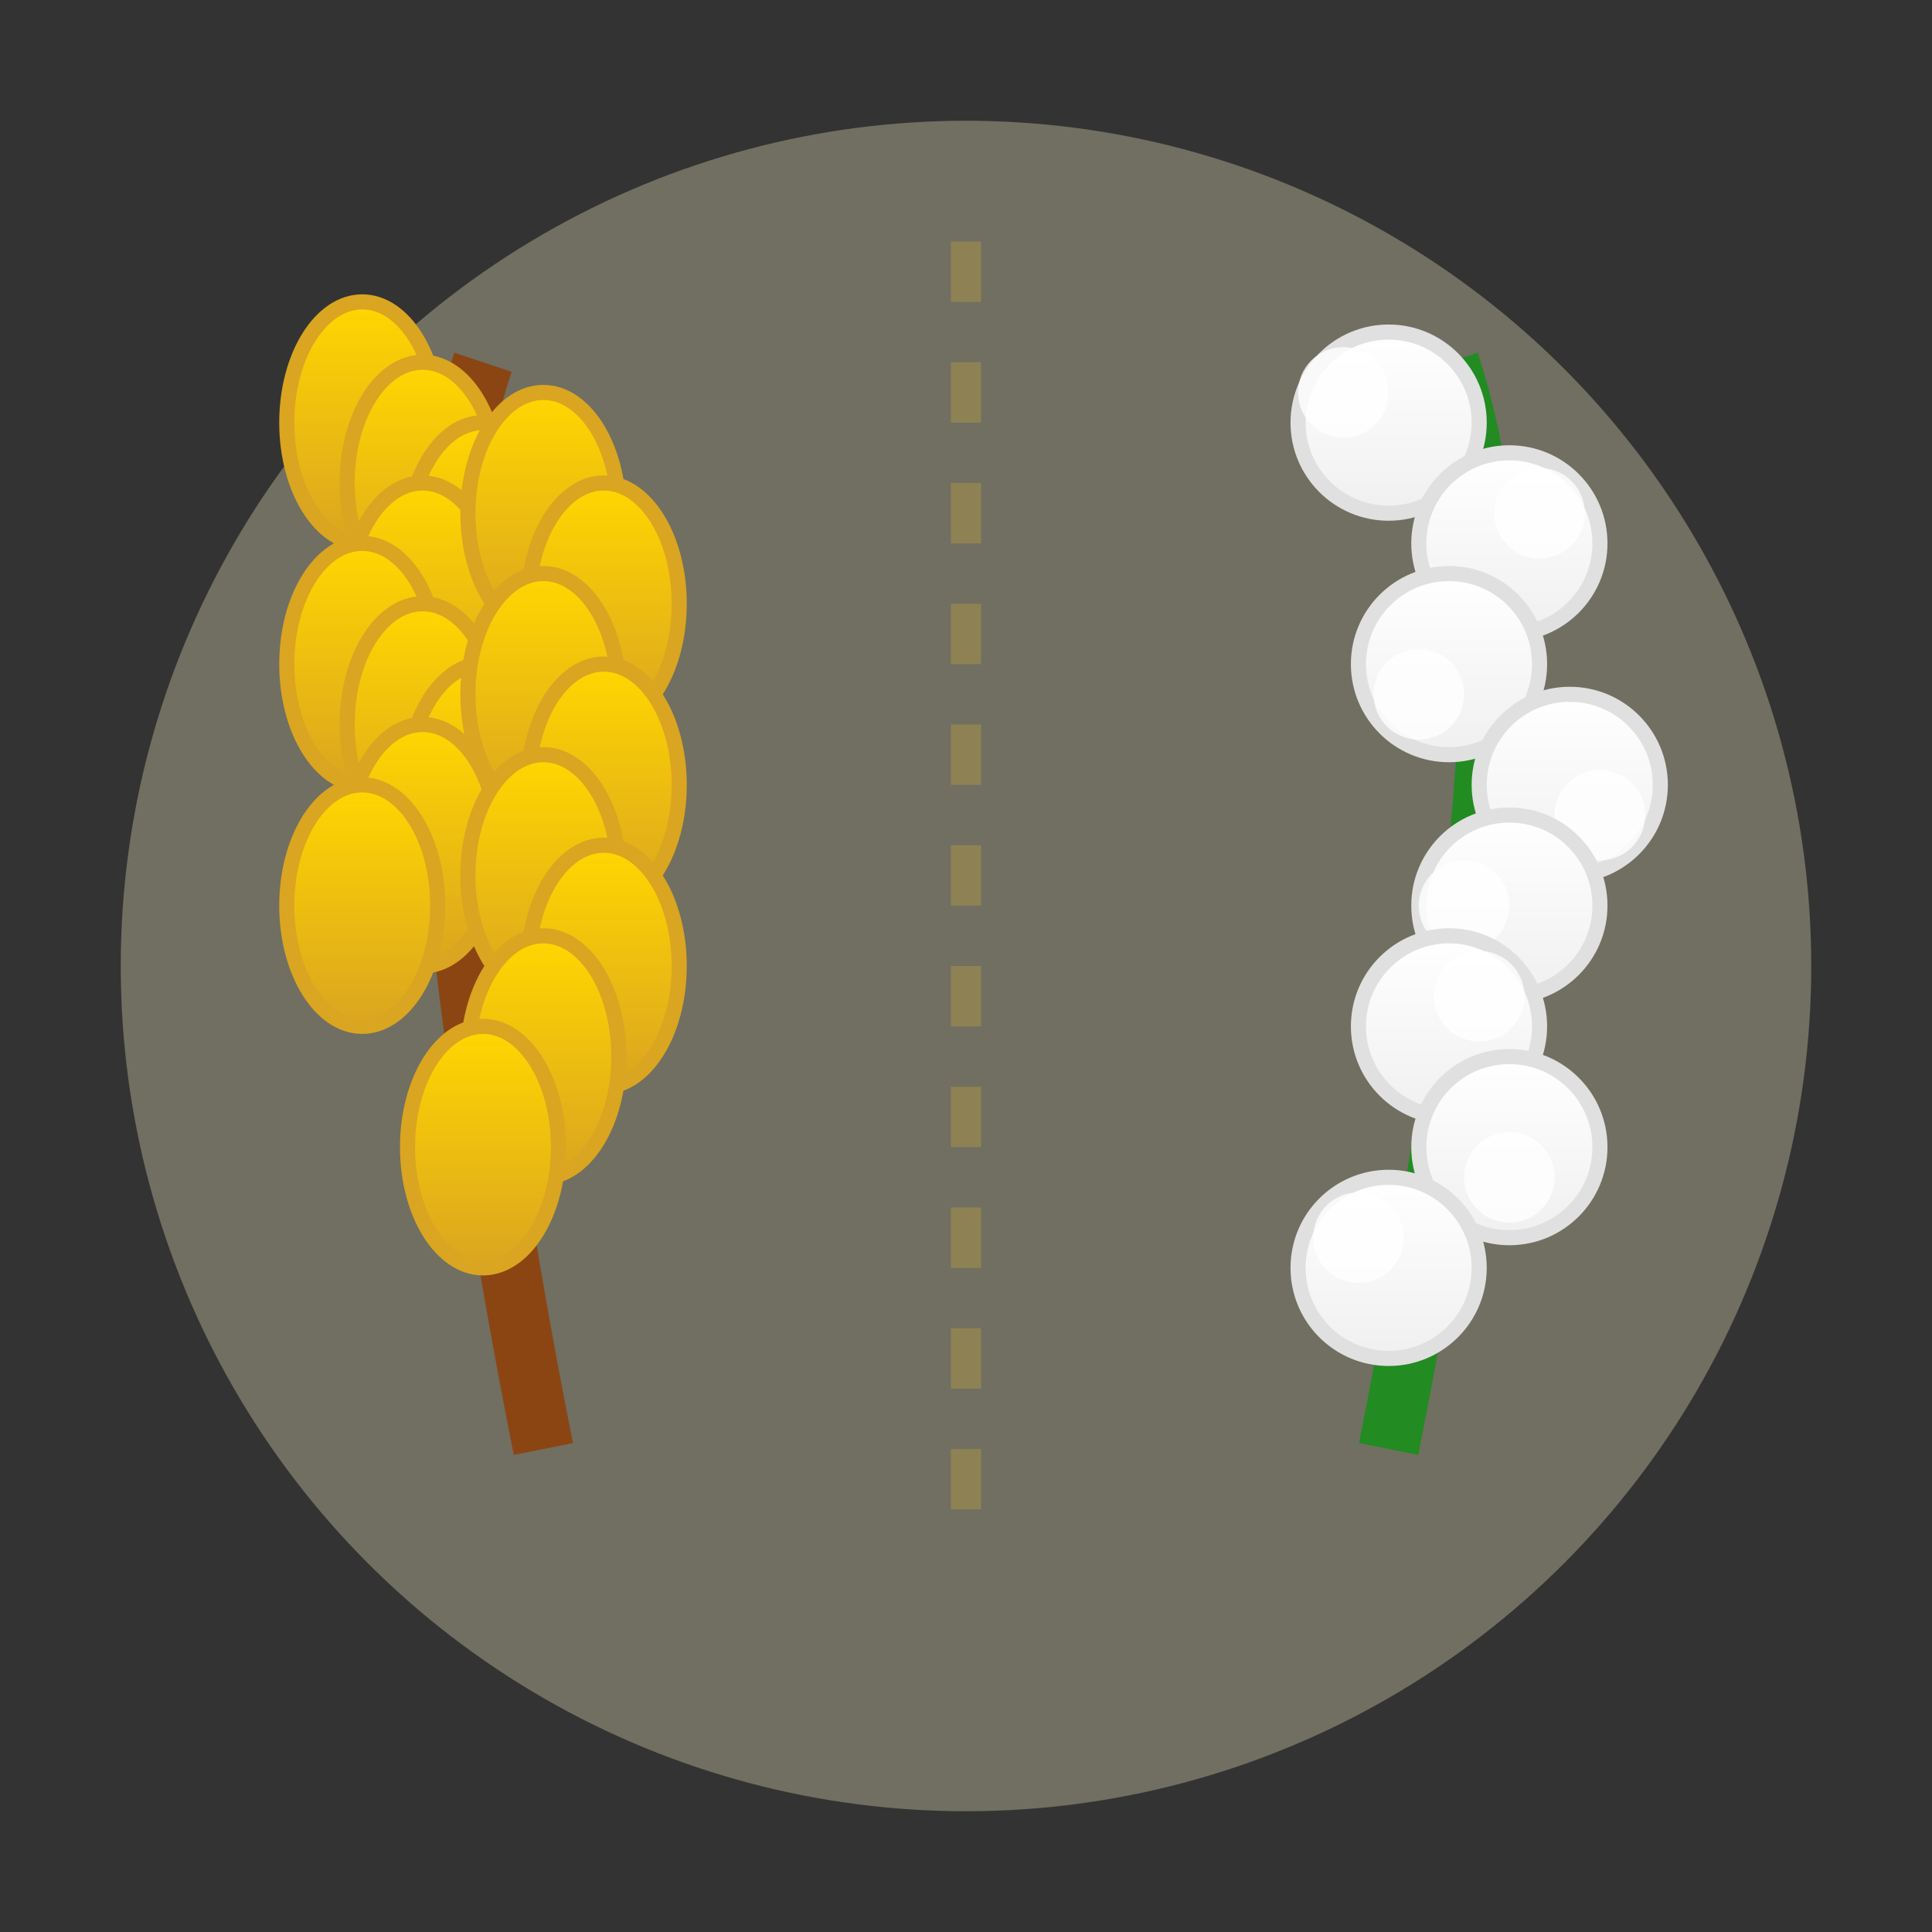 <svg xmlns="http://www.w3.org/2000/svg" viewBox="0 0 64 64" fill="none">
  <rect x="0" y="0" width="64" height="64" fill="#333333" stroke="none"/>
  <!-- Level 5: Padi dan Kapas - Sila Keadilan Sosial Bagi Seluruh Rakyat Indonesia -->
  <defs>
    <linearGradient id="riceGradient" x1="0%" y1="0%" x2="0%" y2="100%">
      <stop offset="0%" style="stop-color:#FFD700;stop-opacity:1" />
      <stop offset="100%" style="stop-color:#DAA520;stop-opacity:1" />
    </linearGradient>
    <linearGradient id="cottonGradient" x1="0%" y1="0%" x2="0%" y2="100%">
      <stop offset="0%" style="stop-color:#FFFFFF;stop-opacity:1" />
      <stop offset="100%" style="stop-color:#F0F0F0;stop-opacity:1" />
    </linearGradient>
  </defs>

  <!-- Background circle -->
  <circle cx="32" cy="32" r="28" fill="#FFFACD" opacity="0.3"/>

  <!-- Left side: Rice (Padi) - 17 grains -->
  <g id="rice-left">
    <!-- Rice stem -->
    <path d="M 18 48 Q 16 38 15 28 Q 14 18 16 12" stroke="#8B4513" stroke-width="2" fill="none"/>

    <!-- Rice grains (bulir padi) -->
    <ellipse cx="12" cy="14" rx="2.5" ry="4" fill="url(#riceGradient)" stroke="#DAA520" stroke-width="0.5"/>
    <ellipse cx="14" cy="16" rx="2.5" ry="4" fill="url(#riceGradient)" stroke="#DAA520" stroke-width="0.5"/>
    <ellipse cx="16" cy="18" rx="2.5" ry="4" fill="url(#riceGradient)" stroke="#DAA520" stroke-width="0.5"/>
    <ellipse cx="14" cy="20" rx="2.5" ry="4" fill="url(#riceGradient)" stroke="#DAA520" stroke-width="0.5"/>
    <ellipse cx="12" cy="22" rx="2.5" ry="4" fill="url(#riceGradient)" stroke="#DAA520" stroke-width="0.5"/>
    <ellipse cx="14" cy="24" rx="2.5" ry="4" fill="url(#riceGradient)" stroke="#DAA520" stroke-width="0.5"/>
    <ellipse cx="16" cy="26" rx="2.5" ry="4" fill="url(#riceGradient)" stroke="#DAA520" stroke-width="0.5"/>
    <ellipse cx="14" cy="28" rx="2.5" ry="4" fill="url(#riceGradient)" stroke="#DAA520" stroke-width="0.5"/>
    <ellipse cx="12" cy="30" rx="2.5" ry="4" fill="url(#riceGradient)" stroke="#DAA520" stroke-width="0.5"/>

    <ellipse cx="18" cy="17" rx="2.5" ry="4" fill="url(#riceGradient)" stroke="#DAA520" stroke-width="0.5"/>
    <ellipse cx="20" cy="20" rx="2.5" ry="4" fill="url(#riceGradient)" stroke="#DAA520" stroke-width="0.5"/>
    <ellipse cx="18" cy="23" rx="2.5" ry="4" fill="url(#riceGradient)" stroke="#DAA520" stroke-width="0.5"/>
    <ellipse cx="20" cy="26" rx="2.5" ry="4" fill="url(#riceGradient)" stroke="#DAA520" stroke-width="0.5"/>
    <ellipse cx="18" cy="29" rx="2.5" ry="4" fill="url(#riceGradient)" stroke="#DAA520" stroke-width="0.5"/>
    <ellipse cx="20" cy="32" rx="2.5" ry="4" fill="url(#riceGradient)" stroke="#DAA520" stroke-width="0.5"/>
    <ellipse cx="18" cy="35" rx="2.5" ry="4" fill="url(#riceGradient)" stroke="#DAA520" stroke-width="0.5"/>
    <ellipse cx="16" cy="38" rx="2.5" ry="4" fill="url(#riceGradient)" stroke="#DAA520" stroke-width="0.5"/>
  </g>

  <!-- Right side: Cotton (Kapas) - 8 buds -->
  <g id="cotton-right">
    <!-- Cotton stem -->
    <path d="M 46 48 Q 48 38 49 28 Q 50 18 48 12" stroke="#228B22" stroke-width="2" fill="none"/>

    <!-- Cotton buds (kuntum kapas) -->
    <g transform="translate(46, 14)">
      <circle cx="0" cy="0" r="3" fill="url(#cottonGradient)" stroke="#E0E0E0" stroke-width="0.5"/>
      <circle cx="-1.5" cy="-1" r="1.5" fill="#FFF" opacity="0.8"/>
    </g>
    <g transform="translate(50, 18)">
      <circle cx="0" cy="0" r="3" fill="url(#cottonGradient)" stroke="#E0E0E0" stroke-width="0.5"/>
      <circle cx="1" cy="-1" r="1.5" fill="#FFF" opacity="0.8"/>
    </g>
    <g transform="translate(48, 22)">
      <circle cx="0" cy="0" r="3" fill="url(#cottonGradient)" stroke="#E0E0E0" stroke-width="0.5"/>
      <circle cx="-1" cy="1" r="1.5" fill="#FFF" opacity="0.8"/>
    </g>
    <g transform="translate(52, 26)">
      <circle cx="0" cy="0" r="3" fill="url(#cottonGradient)" stroke="#E0E0E0" stroke-width="0.5"/>
      <circle cx="1" cy="1" r="1.5" fill="#FFF" opacity="0.8"/>
    </g>
    <g transform="translate(50, 30)">
      <circle cx="0" cy="0" r="3" fill="url(#cottonGradient)" stroke="#E0E0E0" stroke-width="0.5"/>
      <circle cx="-1.5" cy="0" r="1.5" fill="#FFF" opacity="0.8"/>
    </g>
    <g transform="translate(48, 34)">
      <circle cx="0" cy="0" r="3" fill="url(#cottonGradient)" stroke="#E0E0E0" stroke-width="0.5"/>
      <circle cx="1" cy="-1" r="1.5" fill="#FFF" opacity="0.8"/>
    </g>
    <g transform="translate(50, 38)">
      <circle cx="0" cy="0" r="3" fill="url(#cottonGradient)" stroke="#E0E0E0" stroke-width="0.5"/>
      <circle cx="0" cy="1" r="1.5" fill="#FFF" opacity="0.8"/>
    </g>
    <g transform="translate(46, 42)">
      <circle cx="0" cy="0" r="3" fill="url(#cottonGradient)" stroke="#E0E0E0" stroke-width="0.5"/>
      <circle cx="-1" cy="-1" r="1.5" fill="#FFF" opacity="0.8"/>
    </g>
  </g>

  <!-- Center divider (subtle) -->
  <line x1="32" y1="8" x2="32" y2="52" stroke="#D4AF37" stroke-width="1" opacity="0.3" stroke-dasharray="2,2"/>
</svg>
